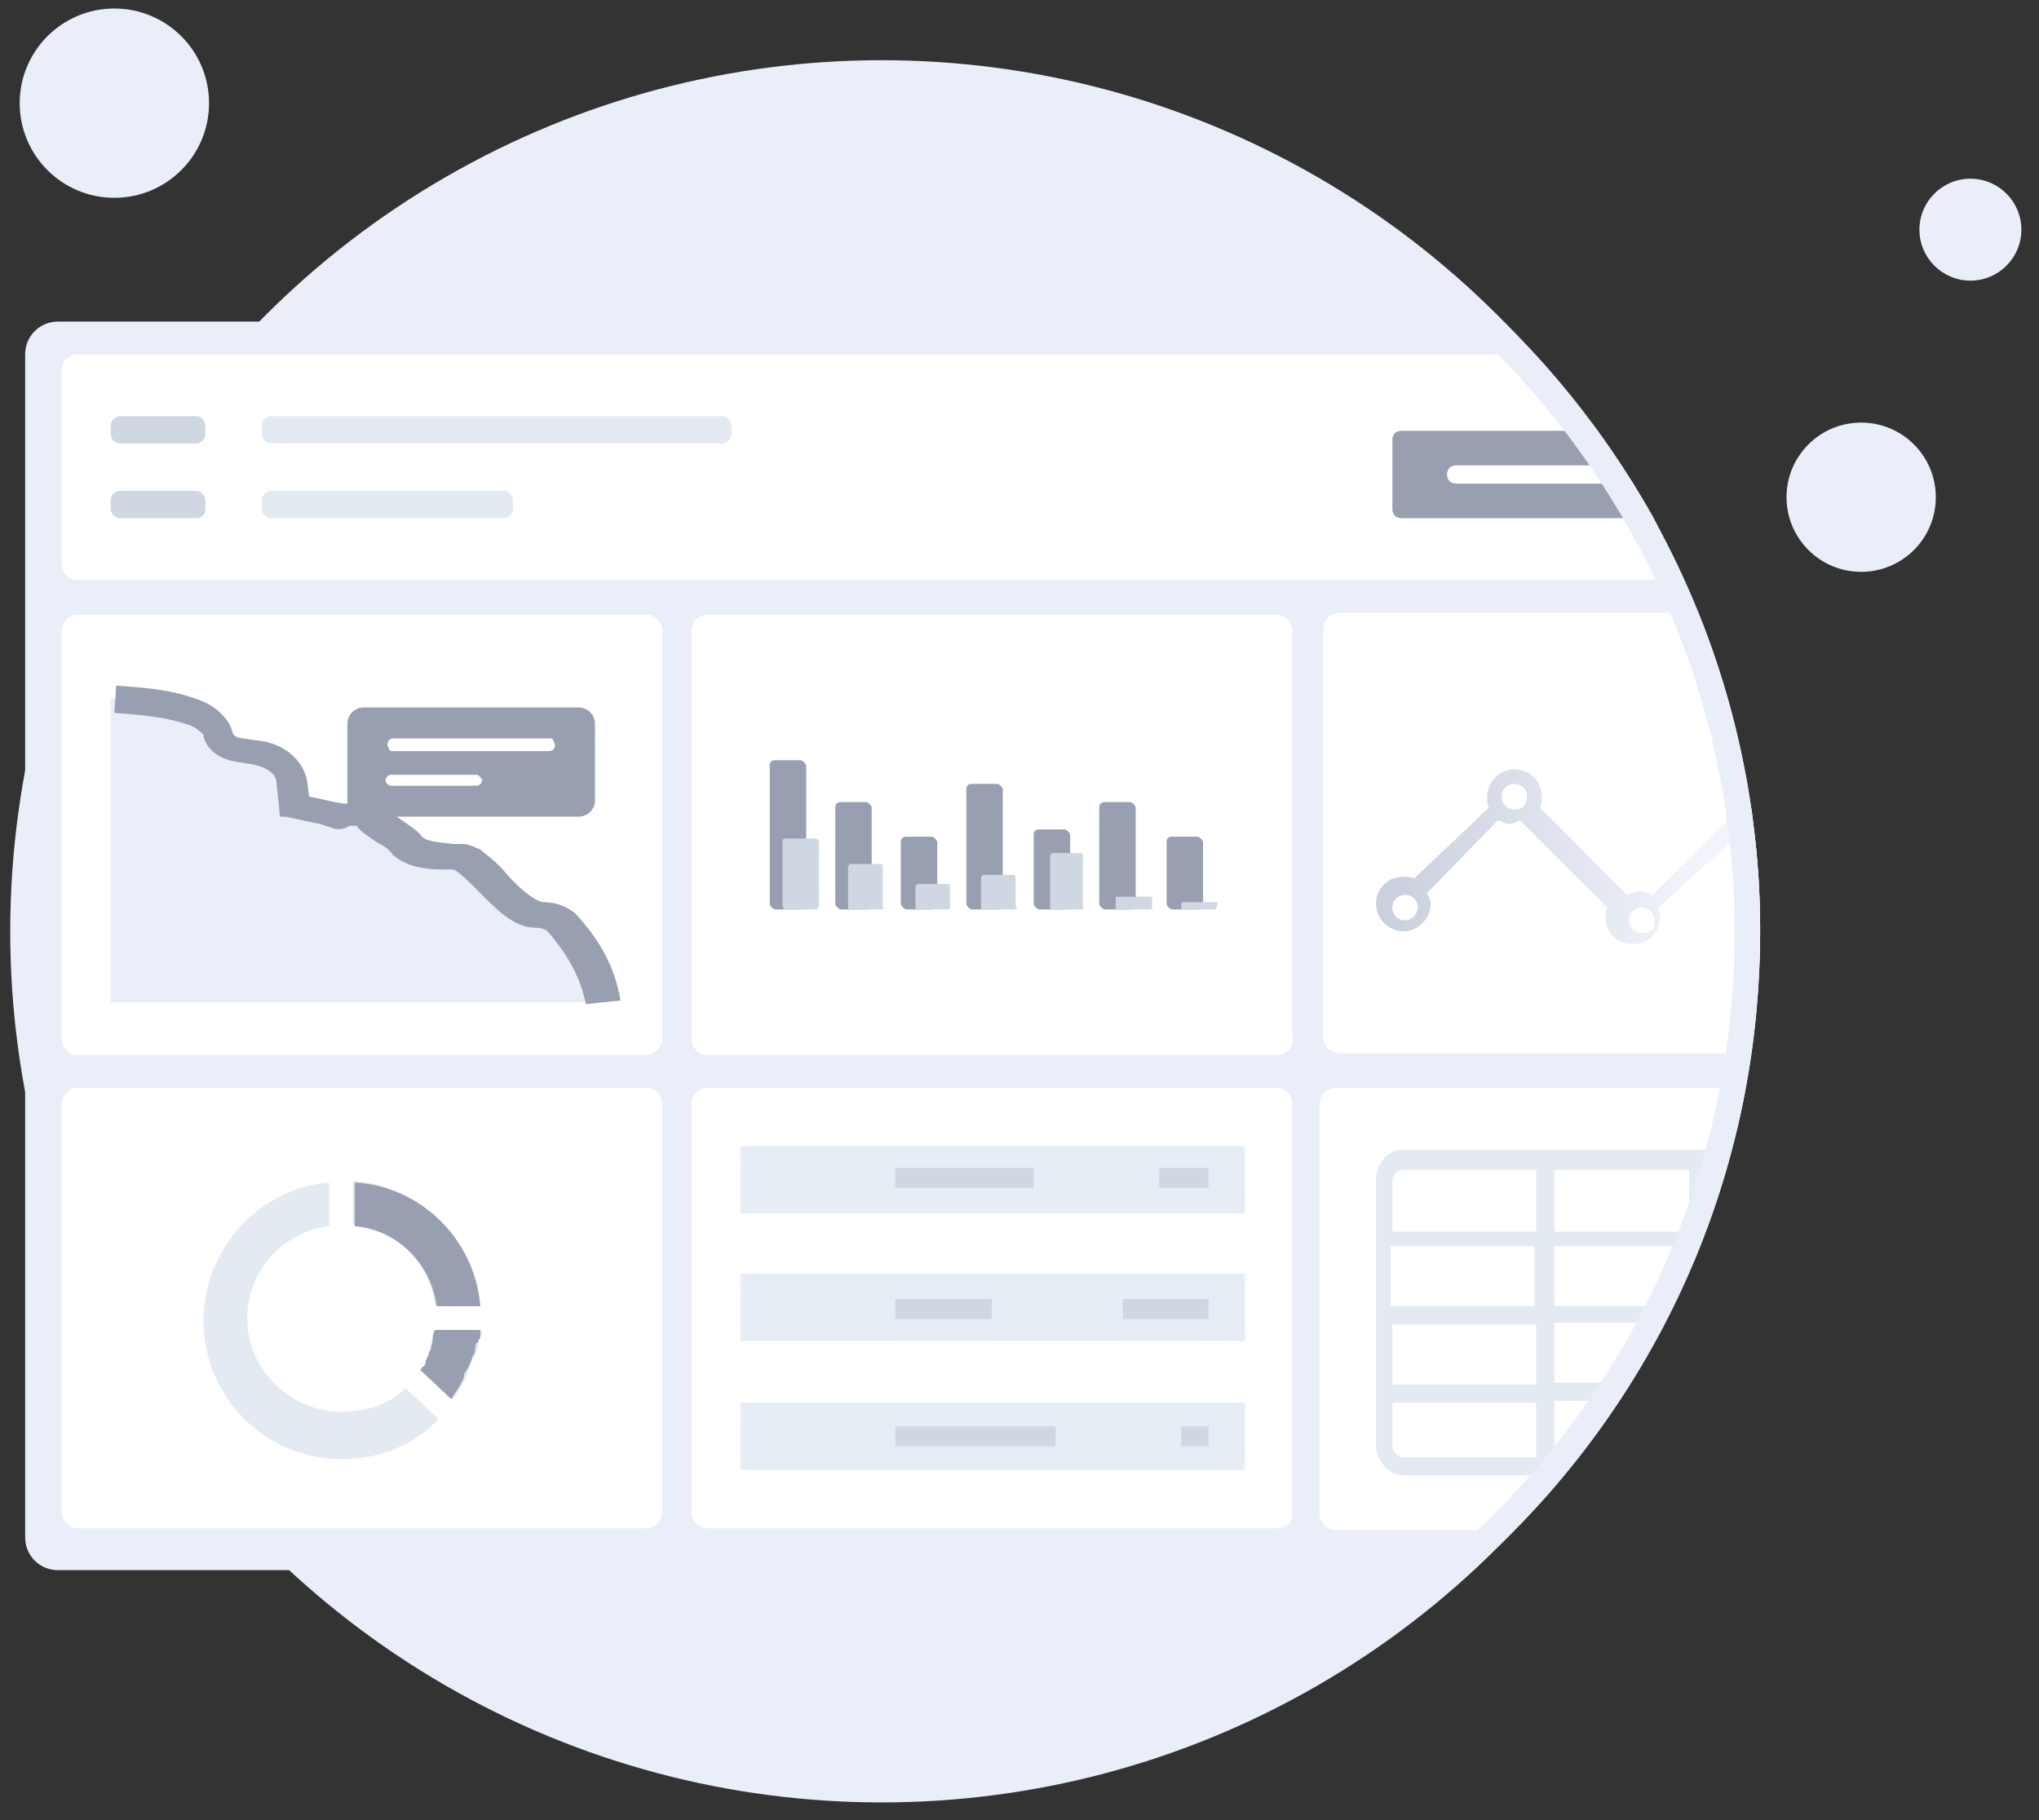 <svg width="112" height="100" viewBox="0 0 112 100" fill="none" xmlns="http://www.w3.org/2000/svg">
<rect x="0" y="0" width="112" height="100" fill="#333333" stroke="none"/>
<circle cx="48.422" cy="51.168" r="47.86" fill="#EAEEF9"/>
<path d="M102.232 31.418C104.497 31.418 106.332 29.582 106.332 27.318C106.332 25.053 104.497 23.218 102.232 23.218C99.968 23.218 98.132 25.053 98.132 27.318C98.132 29.582 99.968 31.418 102.232 31.418Z" fill="#EAEEF9"/>
<path d="M108.232 15.418C109.779 15.418 111.032 14.164 111.032 12.618C111.032 11.072 109.779 9.818 108.232 9.818C106.686 9.818 105.432 11.072 105.432 12.618C105.432 14.164 106.686 15.418 108.232 15.418Z" fill="#EAEEF9"/>
<path d="M96.682 51.168C96.682 65.168 90.582 77.668 80.882 86.268H3.182C2.182 86.268 1.382 85.468 1.382 84.468V19.468C1.382 18.468 2.182 17.668 3.182 17.668H82.382C91.182 25.968 96.682 37.968 96.682 51.168Z" fill="#EAEEF9"/>
<path d="M80.782 86.168H80.882C82.182 84.968 83.382 83.768 84.582 82.468C83.482 83.868 82.182 85.068 80.782 86.168Z" fill="#EAEEF9"/>
<path d="M35.482 57.968H4.282C3.782 57.968 3.382 57.568 3.382 57.068V34.668C3.382 34.168 3.782 33.768 4.282 33.768H35.482C35.982 33.768 36.382 34.168 36.382 34.668V57.068C36.382 57.468 35.982 57.968 35.482 57.968Z" fill="white"/>
<path d="M92.482 31.868H4.282C3.782 31.868 3.382 31.468 3.382 30.968V20.368C3.382 19.868 3.782 19.468 4.282 19.468H84.282C85.482 20.768 86.582 22.168 87.682 23.568C88.782 25.068 89.882 26.768 90.782 28.368C91.382 29.568 91.982 30.668 92.482 31.868Z" fill="white"/>
<path d="M90.782 28.468H76.982C76.682 28.468 76.482 28.268 76.482 27.968V24.168C76.482 23.868 76.682 23.668 76.982 23.668H87.582C88.782 25.168 89.782 26.768 90.782 28.468Z" fill="#989FB0"/>
<path d="M88.382 26.568H79.982C79.682 26.568 79.482 26.368 79.482 26.068C79.482 25.768 79.682 25.568 79.982 25.568H88.382C88.682 25.568 88.882 25.768 88.882 26.068C88.882 26.268 88.682 26.568 88.382 26.568Z" fill="white"/>
<path d="M70.082 57.968H38.882C38.382 57.968 37.982 57.568 37.982 57.068V34.668C37.982 34.168 38.382 33.768 38.882 33.768H70.082C70.582 33.768 70.982 34.168 70.982 34.668V57.068C71.082 57.468 70.682 57.968 70.082 57.968Z" fill="white"/>
<path d="M96.082 43.868C95.482 40.268 94.582 36.868 93.282 33.668H73.582C73.082 33.668 72.682 34.068 72.682 34.568V56.968C72.682 57.468 73.082 57.868 73.582 57.868H96.182C96.482 55.668 96.682 53.368 96.682 51.168C96.682 49.168 96.582 47.168 96.282 45.168L96.082 43.868Z" fill="white"/>
<path d="M35.482 83.968H4.282C3.782 83.968 3.382 83.568 3.382 83.068V60.668C3.382 60.168 3.782 59.768 4.282 59.768H35.482C35.982 59.768 36.382 60.168 36.382 60.668V83.068C36.382 83.568 35.982 83.968 35.482 83.968Z" fill="white"/>
<path d="M70.082 83.968H38.882C38.382 83.968 37.982 83.568 37.982 83.068V60.668C37.982 60.168 38.382 59.768 38.882 59.768H70.082C70.582 59.768 70.982 60.168 70.982 60.668V83.068C71.082 83.568 70.682 83.968 70.082 83.968Z" fill="white"/>
<path d="M95.882 59.768C95.682 60.968 95.382 62.068 95.082 63.168C94.982 63.568 94.882 63.868 94.782 64.268C94.482 65.368 94.082 66.468 93.682 67.568C93.382 68.368 92.982 69.268 92.682 70.068C92.382 70.668 92.082 71.268 91.782 71.868C91.682 72.168 91.482 72.468 91.282 72.768C90.682 73.868 90.082 74.968 89.382 76.068C89.182 76.368 88.982 76.768 88.682 77.068C87.982 78.068 87.282 79.068 86.582 80.068C86.282 80.468 85.982 80.768 85.682 81.168C84.882 82.168 83.982 83.168 83.082 84.068H73.382C72.882 84.068 72.482 83.668 72.482 83.168V60.668C72.482 60.168 72.882 59.768 73.382 59.768H95.882Z" fill="white"/>
<path d="M23.882 73.068C23.882 73.168 23.882 73.268 23.782 73.368C23.682 73.568 23.682 73.768 23.682 73.968C23.582 74.068 23.582 74.168 23.582 74.268C23.482 74.468 23.482 74.668 23.382 74.768V74.868C23.282 74.968 23.282 75.068 23.282 75.068C23.182 75.168 23.182 75.268 23.082 75.268L24.882 76.868C24.982 76.768 24.982 76.668 25.082 76.568C25.282 76.268 25.482 75.968 25.582 75.668C25.682 75.568 25.682 75.468 25.682 75.368C25.782 75.068 25.882 74.768 26.082 74.468C26.082 74.368 26.182 74.268 26.182 74.268C26.282 74.068 26.282 73.868 26.282 73.768C26.282 73.668 26.382 73.568 26.382 73.568C26.382 73.468 26.382 73.368 26.482 73.368V73.268C26.482 73.168 26.482 73.068 26.482 73.068H23.882ZM18.782 77.568C15.982 77.568 13.582 75.268 13.582 72.468C13.582 69.768 15.582 67.668 18.082 67.368V64.968C14.282 65.268 11.182 68.568 11.182 72.568C11.182 76.768 14.582 80.168 18.782 80.168C20.882 80.168 22.782 79.368 24.082 77.968L22.282 76.268C21.382 77.168 20.082 77.568 18.782 77.568ZM19.382 64.868V67.268C21.782 67.568 23.582 69.368 23.882 71.668H26.382C26.082 68.068 23.082 65.168 19.382 64.868Z" fill="#E3EAF2"/>
<path d="M26.382 71.768H23.982C23.682 69.368 21.782 67.568 19.482 67.368V64.968C23.082 65.168 26.082 68.068 26.382 71.768Z" fill="#989FB0"/>
<path d="M26.382 73.068C26.382 73.168 26.382 73.268 26.382 73.268V73.368C26.382 73.468 26.382 73.568 26.282 73.568C26.282 73.668 26.282 73.768 26.182 73.768C26.082 73.968 26.082 74.168 26.082 74.268C26.082 74.368 25.982 74.468 25.982 74.468C25.882 74.768 25.782 75.068 25.582 75.368C25.482 75.468 25.482 75.568 25.482 75.668C25.382 75.968 25.182 76.268 24.982 76.568C24.882 76.668 24.882 76.768 24.782 76.868L23.082 75.268C23.182 75.168 23.182 75.068 23.282 75.068C23.382 74.968 23.382 74.868 23.382 74.868V74.768C23.482 74.568 23.582 74.368 23.582 74.268C23.682 74.168 23.682 74.068 23.682 73.968C23.782 73.768 23.782 73.568 23.782 73.368C23.782 73.268 23.882 73.168 23.882 73.068H26.382V73.068Z" fill="#989FB0"/>
<path d="M96.282 45.168C96.282 44.768 96.182 44.368 96.082 43.868L90.782 49.168C90.582 49.068 90.282 48.968 90.082 48.968C89.882 48.968 89.582 49.068 89.382 49.168L84.582 44.368C84.682 44.168 84.682 44.068 84.682 43.768C84.682 42.868 83.982 42.268 83.182 42.268C82.382 42.268 81.682 42.968 81.682 43.768C81.682 43.968 81.682 44.168 81.782 44.368L77.682 48.268C77.482 48.168 77.282 48.168 77.082 48.168C76.182 48.168 75.582 48.868 75.582 49.668C75.582 50.468 76.282 51.168 77.082 51.168C77.882 51.168 78.582 50.468 78.582 49.668C78.582 49.468 78.482 49.268 78.382 49.068L82.282 45.068C82.582 45.168 82.682 45.268 82.882 45.268C83.082 45.268 83.382 45.168 83.482 45.068L88.282 49.868C88.182 50.068 88.182 50.168 88.182 50.368C88.182 51.268 88.882 51.868 89.682 51.868C90.582 51.868 91.182 51.168 91.182 50.368C91.182 50.168 91.182 50.068 91.082 49.868L96.282 45.168ZM77.182 50.568C76.782 50.568 76.482 50.268 76.482 49.868C76.482 49.468 76.782 49.168 77.182 49.168C77.582 49.168 77.882 49.468 77.882 49.868C77.882 50.168 77.582 50.568 77.182 50.568ZM83.182 44.468C82.782 44.468 82.482 44.168 82.482 43.768C82.482 43.368 82.782 43.068 83.182 43.068C83.582 43.068 83.882 43.368 83.882 43.768C83.882 44.168 83.682 44.468 83.182 44.468ZM90.182 51.268C89.782 51.268 89.482 50.968 89.482 50.568C89.482 50.168 89.782 49.868 90.182 49.868C90.582 49.868 90.882 50.168 90.882 50.568C90.982 50.968 90.682 51.268 90.182 51.268Z" fill="url(#paint0_linear)"/>
<path d="M43.982 49.968H42.582C42.482 49.968 42.282 49.768 42.282 49.668V42.068C42.282 41.868 42.382 41.768 42.582 41.768H43.982C44.082 41.768 44.282 41.968 44.282 42.068V49.668C44.182 49.768 44.082 49.968 43.982 49.968Z" fill="#989FB0"/>
<path d="M44.782 49.968H43.182C43.082 49.968 42.982 49.868 42.982 49.768V46.268C42.982 46.068 43.082 46.068 43.182 46.068H44.782C44.882 46.068 44.982 46.168 44.982 46.268V49.768C44.982 49.868 44.882 49.968 44.782 49.968Z" fill="#CED7E2"/>
<path d="M47.582 49.968H46.182C46.082 49.968 45.882 49.768 45.882 49.668V44.368C45.882 44.168 45.982 44.068 46.182 44.068H47.582C47.682 44.068 47.882 44.268 47.882 44.368V49.668C47.882 49.768 47.682 49.968 47.582 49.968Z" fill="#989FB0"/>
<path d="M51.182 49.968H49.782C49.682 49.968 49.482 49.768 49.482 49.668V46.268C49.482 46.068 49.582 45.968 49.782 45.968H51.182C51.282 45.968 51.482 46.168 51.482 46.268V49.568C51.482 49.768 51.282 49.968 51.182 49.968Z" fill="#989FB0"/>
<path d="M54.782 49.968H53.382C53.282 49.968 53.082 49.768 53.082 49.668V43.368C53.082 43.168 53.182 43.068 53.382 43.068H54.782C54.882 43.068 55.082 43.268 55.082 43.368V49.668C55.082 49.768 54.982 49.968 54.782 49.968Z" fill="#989FB0"/>
<path d="M58.482 49.968H57.082C56.982 49.968 56.782 49.768 56.782 49.668V45.868C56.782 45.668 56.882 45.568 57.082 45.568H58.482C58.582 45.568 58.782 45.768 58.782 45.868V49.668C58.782 49.768 58.682 49.968 58.482 49.968Z" fill="#989FB0"/>
<path d="M62.082 49.968H60.682C60.582 49.968 60.382 49.768 60.382 49.668V44.368C60.382 44.168 60.482 44.068 60.682 44.068H62.082C62.182 44.068 62.382 44.268 62.382 44.368V49.668C62.382 49.768 62.282 49.968 62.082 49.968Z" fill="#989FB0"/>
<path d="M65.782 49.968H64.382C64.282 49.968 64.082 49.768 64.082 49.668V46.268C64.082 46.068 64.182 45.968 64.382 45.968H65.782C65.882 45.968 66.082 46.168 66.082 46.268V49.568C65.982 49.768 65.882 49.968 65.782 49.968Z" fill="#989FB0"/>
<path d="M48.382 49.968H46.682C46.582 49.968 46.582 49.868 46.582 49.768V47.668C46.582 47.568 46.682 47.468 46.682 47.468H48.382C48.482 47.468 48.482 47.568 48.482 47.668V49.768C48.582 49.868 48.482 49.968 48.382 49.968Z" fill="#CED7E2"/>
<path d="M52.082 49.968H50.382C50.282 49.968 50.282 49.868 50.282 49.768V48.768C50.282 48.668 50.382 48.568 50.382 48.568H52.082C52.182 48.568 52.182 48.668 52.182 48.768V49.768C52.182 49.868 52.182 49.968 52.082 49.968Z" fill="#CED7E2"/>
<path d="M55.682 49.968H53.982C53.882 49.968 53.882 49.868 53.882 49.768V48.268C53.882 48.168 53.982 48.068 53.982 48.068H55.682C55.782 48.068 55.782 48.168 55.782 48.268V49.768C55.882 49.868 55.882 49.968 55.682 49.968Z" fill="#CED7E2"/>
<path d="M59.382 49.968H57.782C57.682 49.968 57.682 49.868 57.682 49.768V47.068C57.682 46.968 57.782 46.868 57.782 46.868H59.382C59.482 46.868 59.482 46.968 59.482 47.068V49.768C59.582 49.868 59.482 49.968 59.382 49.968Z" fill="#CED7E2"/>
<path d="M63.182 49.968H61.382C61.282 49.968 61.282 49.968 61.282 49.868V49.368C61.282 49.268 61.282 49.268 61.382 49.268H63.182C63.282 49.268 63.282 49.268 63.282 49.368V49.768C63.282 49.868 63.282 49.968 63.182 49.968Z" fill="#CED7E2"/>
<path d="M66.782 49.968H64.982C64.982 49.968 64.882 49.968 64.882 49.868V49.668C64.882 49.668 64.882 49.568 64.982 49.568H66.782C66.782 49.568 66.882 49.568 66.882 49.668L66.782 49.968C66.782 49.968 66.882 49.868 66.782 49.968Z" fill="#CED7E2"/>
<path d="M68.382 62.968H40.682V66.668H68.382V62.968Z" fill="#E6EDF5"/>
<path d="M56.782 64.168H49.182V65.268H56.782V64.168Z" fill="#CED7E2"/>
<path d="M66.382 64.168H63.682V65.268H66.382V64.168Z" fill="#CED7E2"/>
<path d="M68.382 69.968H40.682V73.668H68.382V69.968Z" fill="#E6EDF5"/>
<path d="M54.482 71.368H49.182V72.468H54.482V71.368Z" fill="#CED7E2"/>
<path d="M66.382 71.368H61.682V72.468H66.382V71.368Z" fill="#CED7E2"/>
<path d="M68.382 77.068H40.682V80.768H68.382V77.068Z" fill="#E6EDF5"/>
<path d="M57.982 78.368H49.182V79.468H57.982V78.368V78.368Z" fill="#CED7E2"/>
<path d="M66.382 78.368H64.882V79.468H66.382V78.368Z" fill="#CED7E2"/>
<path d="M10.782 24.368H6.582C6.282 24.368 6.082 24.068 6.082 23.868V23.368C6.082 23.068 6.382 22.868 6.582 22.868H10.782C11.082 22.868 11.282 23.168 11.282 23.368V23.868C11.282 24.068 11.082 24.368 10.782 24.368Z" fill="#CED7E2"/>
<path d="M39.682 24.368H14.882C14.582 24.368 14.382 24.068 14.382 23.868V23.368C14.382 23.068 14.682 22.868 14.882 22.868H39.682C39.982 22.868 40.182 23.168 40.182 23.368V23.868C40.182 24.068 39.982 24.368 39.682 24.368Z" fill="#E3EAF2"/>
<path d="M10.782 28.468H6.582C6.282 28.468 6.082 28.168 6.082 27.968V27.468C6.082 27.168 6.382 26.968 6.582 26.968H10.782C11.082 26.968 11.282 27.268 11.282 27.468V27.968C11.282 28.268 11.082 28.468 10.782 28.468Z" fill="#CED7E2"/>
<path d="M28.182 27.968C28.182 28.268 27.882 28.468 27.682 28.468H14.882C14.582 28.468 14.382 28.168 14.382 27.968V27.468C14.382 27.168 14.682 26.968 14.882 26.968H27.682C27.982 26.968 28.182 27.268 28.182 27.468V27.968Z" fill="#E3EAF2"/>
<path d="M32.882 55.068H6.082V38.368C7.482 38.468 8.882 38.568 10.182 38.968C10.782 39.168 11.182 39.368 11.582 39.768C11.782 39.968 11.782 40.068 11.782 40.168C11.982 40.668 12.382 40.968 13.082 41.068L13.682 41.168C14.882 41.268 15.782 41.968 15.882 42.768L16.082 44.168C17.382 44.468 17.482 44.468 18.682 44.768C18.882 44.868 18.882 44.768 18.982 44.668C19.082 44.568 19.182 44.568 19.282 44.568C19.482 44.568 19.482 44.568 19.682 44.468C19.882 44.368 20.082 44.368 20.182 44.568C20.682 45.268 21.682 45.668 22.282 46.268C22.982 46.968 24.182 46.868 24.982 46.868C25.182 46.868 25.482 46.968 25.682 47.068C26.682 47.768 28.282 50.068 29.582 50.068C30.082 50.068 30.482 50.268 30.782 50.468C31.882 52.068 32.582 53.368 32.882 55.068Z" fill="#EAEEF9"/>
<path d="M32.182 55.168C31.882 53.668 31.182 52.468 30.082 51.168C29.982 51.068 29.682 50.968 29.382 50.968C28.182 50.968 27.182 49.868 26.182 48.868C25.782 48.468 25.382 48.068 25.082 47.868C24.982 47.768 24.782 47.768 24.782 47.768C24.582 47.768 24.482 47.768 24.282 47.768C23.482 47.768 22.382 47.668 21.582 46.968C21.382 46.668 21.082 46.468 20.682 46.268C20.282 45.968 19.882 45.768 19.582 45.368C19.482 45.368 19.282 45.368 19.182 45.368C19.082 45.468 18.682 45.668 18.182 45.468L17.582 45.268C16.982 45.168 16.682 45.068 15.682 44.868H15.382L15.182 42.968C15.182 42.468 14.482 42.068 13.682 41.968L13.082 41.868C12.182 41.768 11.382 41.268 11.182 40.468V40.368C10.882 40.068 10.582 39.868 10.182 39.768C8.982 39.368 7.582 39.268 6.282 39.168L6.382 37.668C7.782 37.768 9.282 37.868 10.682 38.368C11.382 38.568 11.982 38.968 12.382 39.468C12.482 39.568 12.682 39.868 12.782 40.268C12.882 40.468 13.082 40.568 13.382 40.568L13.982 40.668C15.582 40.768 16.682 41.768 16.882 42.968L16.982 43.768C17.582 43.868 17.882 43.968 18.382 44.068L18.982 44.168C19.182 44.068 19.382 43.968 19.582 43.968C19.682 43.968 19.682 43.968 19.782 43.968C20.282 43.768 20.882 43.968 21.182 44.368C21.382 44.568 21.782 44.868 22.082 45.068C22.482 45.368 22.882 45.568 23.182 45.968C23.482 46.268 24.182 46.268 24.882 46.368C25.082 46.368 25.182 46.368 25.382 46.368C25.782 46.368 26.082 46.568 26.382 46.668L26.482 46.768C26.882 47.068 27.382 47.468 27.782 47.968C28.382 48.668 29.382 49.568 29.882 49.568C30.482 49.568 31.082 49.768 31.582 50.168C32.982 51.668 33.782 53.168 34.082 54.968L32.182 55.168Z" fill="#989FB0"/>
<path d="M31.782 44.868H19.982C19.482 44.868 19.082 44.468 19.082 43.968V39.768C19.082 39.268 19.482 38.868 19.982 38.868H31.782C32.282 38.868 32.682 39.268 32.682 39.768V43.968C32.682 44.468 32.282 44.868 31.782 44.868Z" fill="#989FB0"/>
<path d="M30.282 40.568H21.582C21.382 40.568 21.282 40.768 21.282 40.868C21.282 40.968 21.382 41.268 21.482 41.268H30.182C30.382 41.268 30.482 41.068 30.482 40.968C30.482 40.868 30.382 40.568 30.282 40.568Z" fill="white"/>
<path d="M26.182 42.568H21.482C21.282 42.568 21.182 42.768 21.182 42.868C21.182 43.068 21.382 43.168 21.482 43.168H26.182C26.382 43.168 26.482 42.968 26.482 42.868C26.482 42.768 26.282 42.568 26.182 42.568Z" fill="white"/>
<path d="M84.282 71.768H76.382V68.468H84.282V71.768ZM76.482 72.768H84.382V76.068H76.482V72.768ZM77.082 64.268H84.382V67.668H76.482V64.968C76.482 64.468 76.782 64.268 77.082 64.268ZM76.482 79.468V77.068H84.382V80.068H77.082C76.782 80.068 76.482 79.768 76.482 79.468ZM94.782 64.268C94.882 63.868 94.982 63.568 95.082 63.168H77.082C76.182 63.168 75.582 63.968 75.582 64.868V79.368C75.582 80.268 76.282 81.068 77.082 81.068H85.882C86.182 80.668 86.482 80.368 86.782 79.968H85.382V76.968H88.882C89.082 76.668 89.282 76.268 89.582 75.968H85.382V72.668H91.382C91.582 72.368 91.682 72.068 91.882 71.768H85.382V68.468H92.782V69.868C93.182 69.068 93.482 68.168 93.782 67.368H93.682V64.268H94.782ZM92.682 67.668H85.382V64.268H92.782V67.668H92.682Z" fill="#E3EAF2"/>
<path d="M82.382 17.468C81.682 16.768 80.882 16.068 80.082 15.468V17.368C80.482 17.768 80.982 18.168 81.382 18.568C89.882 26.768 95.282 38.368 95.282 51.168C95.282 64.568 89.482 76.668 80.182 84.968V86.868C80.382 86.668 80.682 86.468 80.882 86.268C90.582 77.668 96.682 65.168 96.682 51.168C96.682 37.968 91.182 25.968 82.382 17.468Z" fill="#EAEEF9"/>
<path d="M6.282 10.868C9.154 10.868 11.482 8.54 11.482 5.668C11.482 2.796 9.154 0.468 6.282 0.468C3.41 0.468 1.082 2.796 1.082 5.668C1.082 8.54 3.41 10.868 6.282 10.868Z" fill="#EAEEF9"/>
<defs>
<linearGradient id="paint0_linear" x1="93.105" y1="47.123" x2="76.571" y2="47.123" gradientUnits="userSpaceOnUse">
<stop stop-color="#F1F4FB"/>
<stop offset="0.996" stop-color="#CAD1DE"/>
</linearGradient>
</defs>
</svg>
